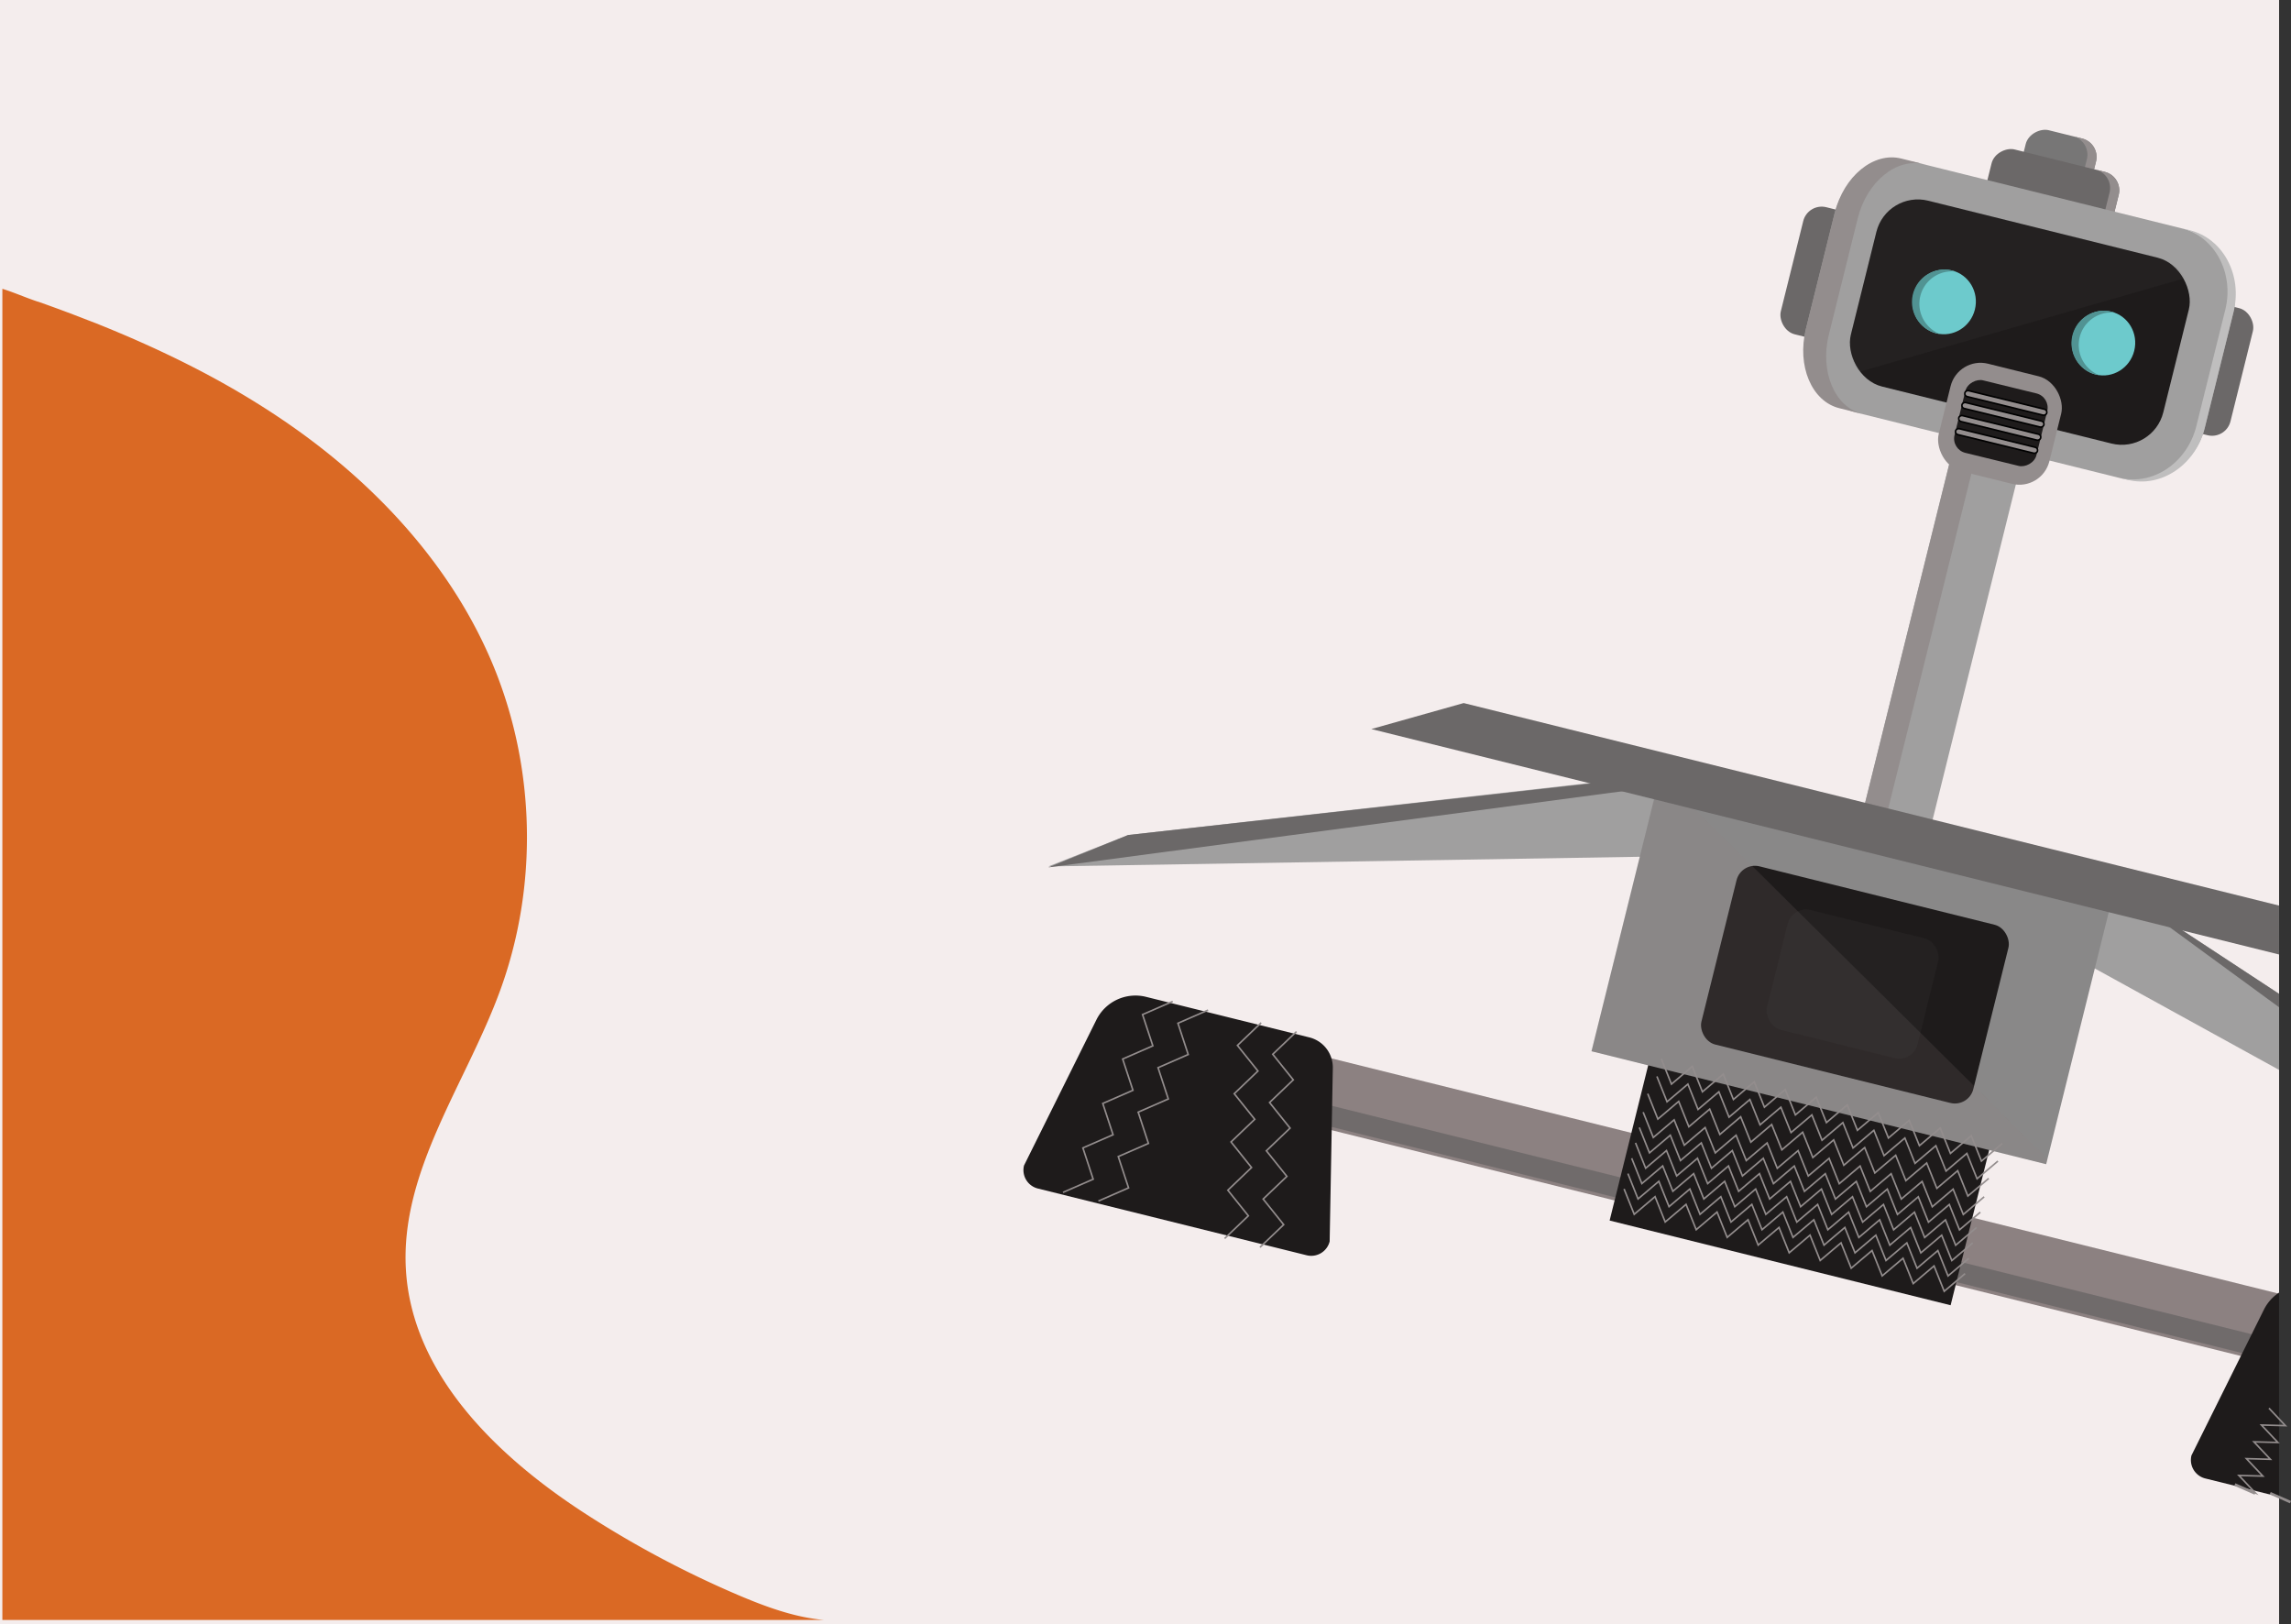 <svg xmlns="http://www.w3.org/2000/svg" viewBox="0 0 1447.53 1026"><rect x="0" y="0" width="1447.53" height="1026" fill="#333333" stroke="none"/><defs><style>.cls-1{fill:#f4eded;}.cls-2{fill:#a09f9f;}.cls-10,.cls-3{fill:#6b6868;}.cls-4,.cls-9{fill:#8c8181;}.cls-5{fill:#706b6b;}.cls-6{fill:#1e1b1b;}.cls-7{fill:#898888;}.cls-16,.cls-8{fill:#938d8d;}.cls-9{opacity:0.15;}.cls-10{opacity:0.08;}.cls-11{fill:none;stroke:#938d8d;}.cls-11,.cls-16{stroke-miterlimit:10;}.cls-12{fill:#777676;}.cls-13{fill:#6dcacc;}.cls-14{fill:#519393;}.cls-15{fill:#bfbebe;}.cls-16{stroke:#000;}.cls-17{fill:#da6924;}</style></defs><title>BackgroundCCR</title><g id="Camada_2" data-name="Camada 2"><g id="Camada_6" data-name="Camada 6"><rect class="cls-1" width="1440" height="1026"/><polygon class="cls-2" points="1440 627.91 1440 675.95 1323.49 611.82 1310.36 604.59 1326.7 574.9 1330.01 568.88 1330.05 568.83 1335.19 559.49 1335.35 559.19 1336.17 559.73 1336.39 559.87 1379.07 587.9 1440 627.91"/><polygon class="cls-3" points="1440 627.91 1440 636.36 1371 585.9 1336.24 560.47 1335.81 560.16 1330.05 568.83 1330.01 568.88 1335.19 559.49 1335.35 559.19 1336.17 559.73 1336.39 559.87 1379.07 587.9 1440 627.91"/><polygon class="cls-2" points="1054.24 540.99 662.35 547.4 712.8 527.54 1053.39 489.17 1054.24 540.99"/><polygon class="cls-3" points="712.8 527.54 662.39 548 1049.15 496.7 1066.37 493.76 1050.84 489.9 712.8 527.54"/><polygon class="cls-4" points="1440 817.35 1440 862.68 1415.86 856.69 1235.67 811.94 1020.21 758.44 841.42 714.04 808.55 705.88 804.76 704.94 810.02 683.76 815.36 662.23 841.27 668.66 1030.82 715.74 1246.28 769.24 1439.22 817.16 1440 817.35"/><polygon class="cls-5" points="1422.7 842.93 1440 847.23 1440 860.63 1416.77 854.86 1236.15 810.01 1020.7 756.5 841.46 711.99 813 704.92 816.14 692.31 841.69 698.66 1023.83 743.88 1239.29 797.39 1422.7 842.93"/><rect class="cls-6" x="1035.86" y="617.51" width="222" height="183" transform="translate(204.69 -255.51) rotate(13.95)"/><rect class="cls-2" x="1195.5" y="264.64" width="44" height="353" transform="translate(142.21 -280.43) rotate(13.95)"/><rect class="cls-7" x="1080.46" y="463.95" width="181" height="296" transform="translate(294.83 1600.91) rotate(-76.05)"/><rect class="cls-8" x="1048.62" y="342.79" width="353" height="15" transform="translate(589.88 1454.88) rotate(-76.05)"/><rect class="cls-6" x="1083.57" y="564.02" width="177" height="116" rx="12" ry="12" transform="translate(184.46 -264.15) rotate(13.95)"/><polygon class="cls-9" points="1293.64 732.02 1292.79 735.46 1005.51 664.12 1048.9 489.41 1293.64 732.02"/><rect class="cls-10" x="1121.61" y="582.66" width="98" height="78" rx="12" ry="12" transform="translate(184.33 -263.81) rotate(13.95)"/><polygon class="cls-3" points="1440 572.13 1440 603.03 1379.07 587.9 1371 585.9 1332.31 576.29 1326.7 574.9 1213.91 546.89 1171.21 536.28 1071.1 511.42 1053.68 507.09 1045.04 504.95 1024.82 499.93 1005.02 495.01 1003.94 494.74 866.46 460.6 924.79 444.18 1178.43 507.17 1178.44 507.17 1192.99 510.78 1221.14 517.78 1440 572.13"/><polyline class="cls-11" points="1049.66 668.9 1056.08 684.92 1069.24 673.76 1075.65 689.78 1088.82 678.62 1095.23 694.64 1108.4 683.49 1114.82 699.5 1127.98 688.35 1134.4 704.37 1147.57 693.21 1153.99 709.23 1167.16 698.08 1173.58 714.1 1186.75 702.94 1193.17 718.96 1206.33 707.8 1212.75 723.82 1225.92 712.67 1232.35 728.69 1245.52 717.53 1251.94 733.56 1265.12 722.4"/><polyline class="cls-11" points="1046.89 680.06 1053.3 696.08 1066.47 684.92 1072.88 700.94 1086.05 689.78 1092.46 705.8 1105.63 694.65 1112.05 710.66 1125.21 699.51 1131.63 715.53 1144.8 704.37 1151.22 720.39 1164.39 709.24 1170.81 725.26 1183.97 714.1 1190.4 730.12 1203.56 718.97 1209.98 734.99 1223.15 723.83 1229.57 739.85 1242.74 728.7 1249.17 744.72 1262.35 733.56"/><polyline class="cls-11" points="1041.09 690.98 1047.5 707 1060.66 695.84 1067.08 711.86 1080.24 700.71 1086.66 716.73 1099.83 705.57 1106.24 721.59 1119.41 710.43 1125.83 726.45 1138.99 715.3 1145.41 731.32 1158.58 720.16 1165 736.18 1178.17 725.02 1184.59 741.04 1197.76 729.89 1204.18 745.91 1217.35 734.75 1223.77 750.77 1236.94 739.62 1243.37 755.64 1256.54 744.49"/><polyline class="cls-11" points="1038.2 702.63 1044.61 718.65 1057.77 707.49 1064.19 723.51 1077.35 712.35 1083.77 728.37 1096.93 717.22 1103.35 733.23 1116.52 722.08 1122.94 738.1 1136.1 726.94 1142.52 742.96 1155.69 731.81 1162.11 747.83 1175.28 736.67 1181.7 752.69 1194.87 741.53 1201.29 757.55 1214.45 746.4 1220.88 762.42 1234.05 751.26 1240.48 767.29 1253.65 756.13"/><polyline class="cls-11" points="1035.79 712.33 1042.2 728.35 1055.36 717.2 1061.78 733.21 1074.94 722.06 1081.36 738.08 1094.52 726.92 1100.94 742.94 1114.11 731.78 1120.53 747.8 1133.69 736.65 1140.11 752.67 1153.28 741.51 1159.7 757.53 1172.87 746.38 1179.29 762.4 1192.46 751.24 1198.88 767.26 1212.04 756.11 1218.47 772.13 1231.64 760.97 1238.07 776.99 1251.24 765.84"/><polyline class="cls-11" points="1033.38 722.04 1039.79 738.06 1052.95 726.9 1059.37 742.92 1072.53 731.76 1078.95 747.78 1092.11 736.63 1098.53 752.64 1111.7 741.49 1118.12 757.51 1131.28 746.35 1137.7 762.37 1150.87 751.22 1157.29 767.24 1170.46 756.08 1176.88 772.1 1190.05 760.95 1196.46 776.97 1209.63 765.81 1216.06 781.83 1229.23 770.68 1235.65 786.7 1248.83 775.54"/><polyline class="cls-11" points="1030.96 731.75 1037.38 747.76 1050.54 736.61 1056.96 752.62 1070.12 741.47 1076.54 757.49 1089.7 746.33 1096.12 762.35 1109.29 751.19 1115.71 767.21 1128.87 756.06 1135.29 772.08 1148.46 760.92 1154.88 776.94 1168.05 765.79 1174.47 781.81 1187.64 770.65 1194.05 786.67 1207.22 775.51 1213.65 791.54 1226.82 780.38 1233.24 796.4 1246.42 785.25"/><polyline class="cls-11" points="1028.56 741.45 1034.97 757.47 1048.13 746.31 1054.55 762.33 1067.71 751.17 1074.13 767.19 1087.29 756.04 1093.71 772.05 1106.88 760.9 1113.3 776.92 1126.46 765.76 1132.88 781.78 1146.05 770.63 1152.47 786.65 1165.64 775.49 1172.06 791.51 1185.23 780.36 1191.64 796.38 1204.81 785.22 1211.24 801.24 1224.41 790.09 1230.84 806.11 1244.01 794.96"/><polyline class="cls-11" points="1026.14 751.15 1032.56 767.17 1045.72 756.02 1052.14 772.03 1065.3 760.88 1071.72 776.9 1084.88 765.74 1091.3 781.76 1104.46 770.6 1110.88 786.62 1124.05 775.47 1130.47 791.49 1143.64 780.33 1150.06 796.35 1163.23 785.2 1169.65 801.22 1182.82 790.06 1189.23 806.08 1202.4 794.93 1208.83 810.95 1222 799.79 1228.42 815.81 1241.6 804.66"/><path class="cls-6" d="M1439.22,817.16l.78-.53v129l-21.38-5.31-25.23-6.26a12,12,0,0,1-8.75-14.54l31.22-62.83.91-1.83,5.93-11.93,7.7-15.5A27.47,27.47,0,0,1,1439.22,817.16Z"/><polyline class="cls-11" points="1411.9 938.2 1424.73 943.81 1411.97 938.04 1424.8 943.65 1412.04 937.88 1424.87 943.49 1412.11 937.73 1424.94 943.33 1412.19 937.56 1425.01 943.18 1414.6 932.15 1429.76 932.56 1419.35 921.54 1434.51 921.95 1424.1 910.92 1439.26 911.33 1428.86 900.3 1444.01 900.7 1433.61 889.67"/><polyline class="cls-11" points="1447.33 948.72 1434.52 943.09 1447.27 948.86 1434.45 943.23 1447.21 949 1434.39 943.37 1447.14 949.15 1434.33 943.51 1447.08 949.29 1434.26 943.67"/><path class="cls-6" d="M825.63,793.06,655.79,750.89A12,12,0,0,1,647,736.35l45.76-92.09a27.56,27.56,0,0,1,31.31-14.48L827.28,655.4a19.56,19.56,0,0,1,14.84,19.34l-2,109.57A12,12,0,0,1,825.63,793.06Z"/><polyline class="cls-11" points="740.96 632.66 721.9 640.98 728.4 660.74 709.34 669.06 715.83 688.82 696.77 697.14 703.27 716.9 684.21 725.22 690.71 744.99 671.64 753.32"/><polyline class="cls-11" points="763.31 638.14 744.25 646.46 750.75 666.22 731.69 674.54 738.18 694.3 719.13 702.62 725.62 722.38 706.56 730.7 713.06 750.47 694 758.8"/><polyline class="cls-11" points="819.15 651.75 804.17 666.06 817.13 682.23 802.15 696.55 815.11 712.72 800.13 727.04 813.09 743.21 798.11 757.53 811.07 773.71 796.09 788.03"/><polyline class="cls-11" points="796.83 646.16 781.85 660.48 794.81 676.65 779.83 690.97 792.79 707.14 777.81 721.45 790.77 737.62 775.79 751.95 788.75 768.12 773.77 782.45"/><rect class="cls-3" x="1131.46" y="133.57" width="56.74" height="82.73" rx="12" ry="12" transform="translate(76.35 -274.38) rotate(13.95)"/><rect class="cls-3" x="1360.51" y="189.42" width="56.74" height="82.73" rx="12" ry="12" transform="translate(96.56 -327.94) rotate(13.95)"/><rect class="cls-12" x="1276.95" y="84.04" width="45.33" height="45.74" rx="12" ry="12" transform="translate(1716.59 -1128.63) rotate(103.95)"/><rect class="cls-3" x="1266.25" y="87.7" width="56.74" height="82.73" rx="12" ry="12" transform="translate(1731.9 -1096.28) rotate(103.95)"/><path class="cls-8" d="M1324.37,102.07l-1.2,4.85-5.82-1.45,1.2-4.85a12,12,0,0,0-8.75-14.54l5.82,1.45A12,12,0,0,1,1324.37,102.07Z"/><path class="cls-8" d="M1338.71,123.14l-7.9,31.79a12,12,0,0,1-14.53,8.75l-5.83-1.44a12,12,0,0,0,14.54-8.76l7.89-31.78a12,12,0,0,0-8.75-14.54l5.82,1.45A12,12,0,0,1,1338.71,123.14Z"/><rect class="cls-2" x="1146.31" y="121.23" width="259.63" height="162.5" rx="43.5" ry="43.5" transform="translate(86.42 -301.59) rotate(13.95)"/><rect class="cls-6" x="1174.53" y="142.95" width="203.41" height="120.97" rx="27" ry="27" transform="translate(86.65 -301.59) rotate(13.95)"/><path class="cls-10" d="M1380.47,175.74l-205.63,59.17a27,27,0,0,1-5.35-23.65l16.14-65a27,27,0,0,1,32.71-19.69l145,36A26.85,26.85,0,0,1,1380.47,175.74Z"/><ellipse class="cls-13" cx="1228.33" cy="190.7" rx="20.46" ry="19.99" transform="translate(747.21 1336.87) rotate(-76.05)"/><ellipse class="cls-13" cx="1329.01" cy="216.73" rx="20.46" ry="19.99" transform="translate(798.36 1454.33) rotate(-76.05)"/><path class="cls-14" d="M1326.31,237a15.6,15.6,0,0,1-2.23-.41,20.46,20.46,0,0,1,9.86-39.71,15.09,15.09,0,0,1,2.16.68,20.51,20.51,0,0,0-9.79,39.44Z"/><path class="cls-14" d="M1225.63,211a16.13,16.13,0,0,1-2.23-.41,20.46,20.46,0,0,1,9.87-39.71,15.94,15.94,0,0,1,2.16.68,20.51,20.51,0,0,0-9.8,39.44Z"/><path class="cls-8" d="M1176.65,261.49l-14.52-3.6c-17.44-4.33-26.89-26.71-21.11-50l18.23-73.44c5.78-23.26,24.61-38.62,42-34.29l14.51,3.6c-17.43-4.33-36.26,11-42,34.3l-18.24,73.44C1149.76,234.78,1159.21,257.16,1176.65,261.49Z"/><path class="cls-15" d="M1411.23,197.05,1393,270.49c-5.78,23.26-27.55,37.89-48.64,32.65l-5.26-1.31c21.08,5.24,42.85-9.38,48.63-32.65L1406,195.74c5.78-23.27-6.62-46.38-27.71-51.61l5.27,1.3C1404.61,150.67,1417,173.78,1411.23,197.05Z"/><rect class="cls-8" x="1227.68" y="232.65" width="72" height="70" rx="19.5" ry="19.5" transform="translate(101.76 -296.67) rotate(13.95)"/><rect class="cls-6" x="1240.65" y="240.68" width="47.15" height="53.28" rx="9.25" ry="9.25" transform="translate(1824.37 -897.13) rotate(103.75)"/><rect class="cls-16" x="1265.41" y="227.92" width="3.86" height="53.28" rx="1.93" ry="1.93" transform="translate(1815.84 -915.96) rotate(103.75)"/><rect class="cls-16" x="1263.57" y="235.42" width="3.86" height="53.28" rx="1.93" ry="1.93" transform="translate(1820.86 -904.88) rotate(103.75)"/><rect class="cls-16" x="1261.55" y="243.68" width="3.86" height="53.28" rx="1.93" ry="1.93" transform="translate(1826.38 -892.7) rotate(103.75)"/><rect class="cls-16" x="1259.53" y="251.94" width="3.86" height="53.28" rx="1.93" ry="1.93" transform="translate(1831.91 -880.51) rotate(103.75)"/><path class="cls-17" d="M520.5,1023.45v0H1.5v-841c7.68,2.43,14.35,5.43,22,8l1,.28.16.06,5.08,1.81q13.1,4.71,26.05,9.78l5.18,2,5.16,2.08q5.15,2.1,10.27,4.27c2,.84,4,1.68,5.95,2.54l4.26,1.87c1.7.74,3.39,1.5,5.08,2.26s3.09,1.39,4.63,2.1q1.75.79,3.51,1.62,5.83,2.72,11.62,5.54c1.67.81,3.34,1.64,5,2.47l2.4,1.21,2.88,1.46q4.81,2.46,9.58,5,2.46,1.31,4.9,2.65,17.16,9.38,33.59,20,4.65,3,9.23,6.13c1.54,1,3.07,2.1,4.6,3.16,55.13,38.43,102.54,89.93,128.15,152.05C338.43,485.5,340,560.13,316,625.79c-21.54,58.92-63.26,113.9-59.52,176.53,3.93,65.82,57.4,117.65,112.69,153.56a640.15,640.15,0,0,0,96.95,51.72C483.48,1015,501.83,1021.79,520.5,1023.45Z"/></g></g></svg>